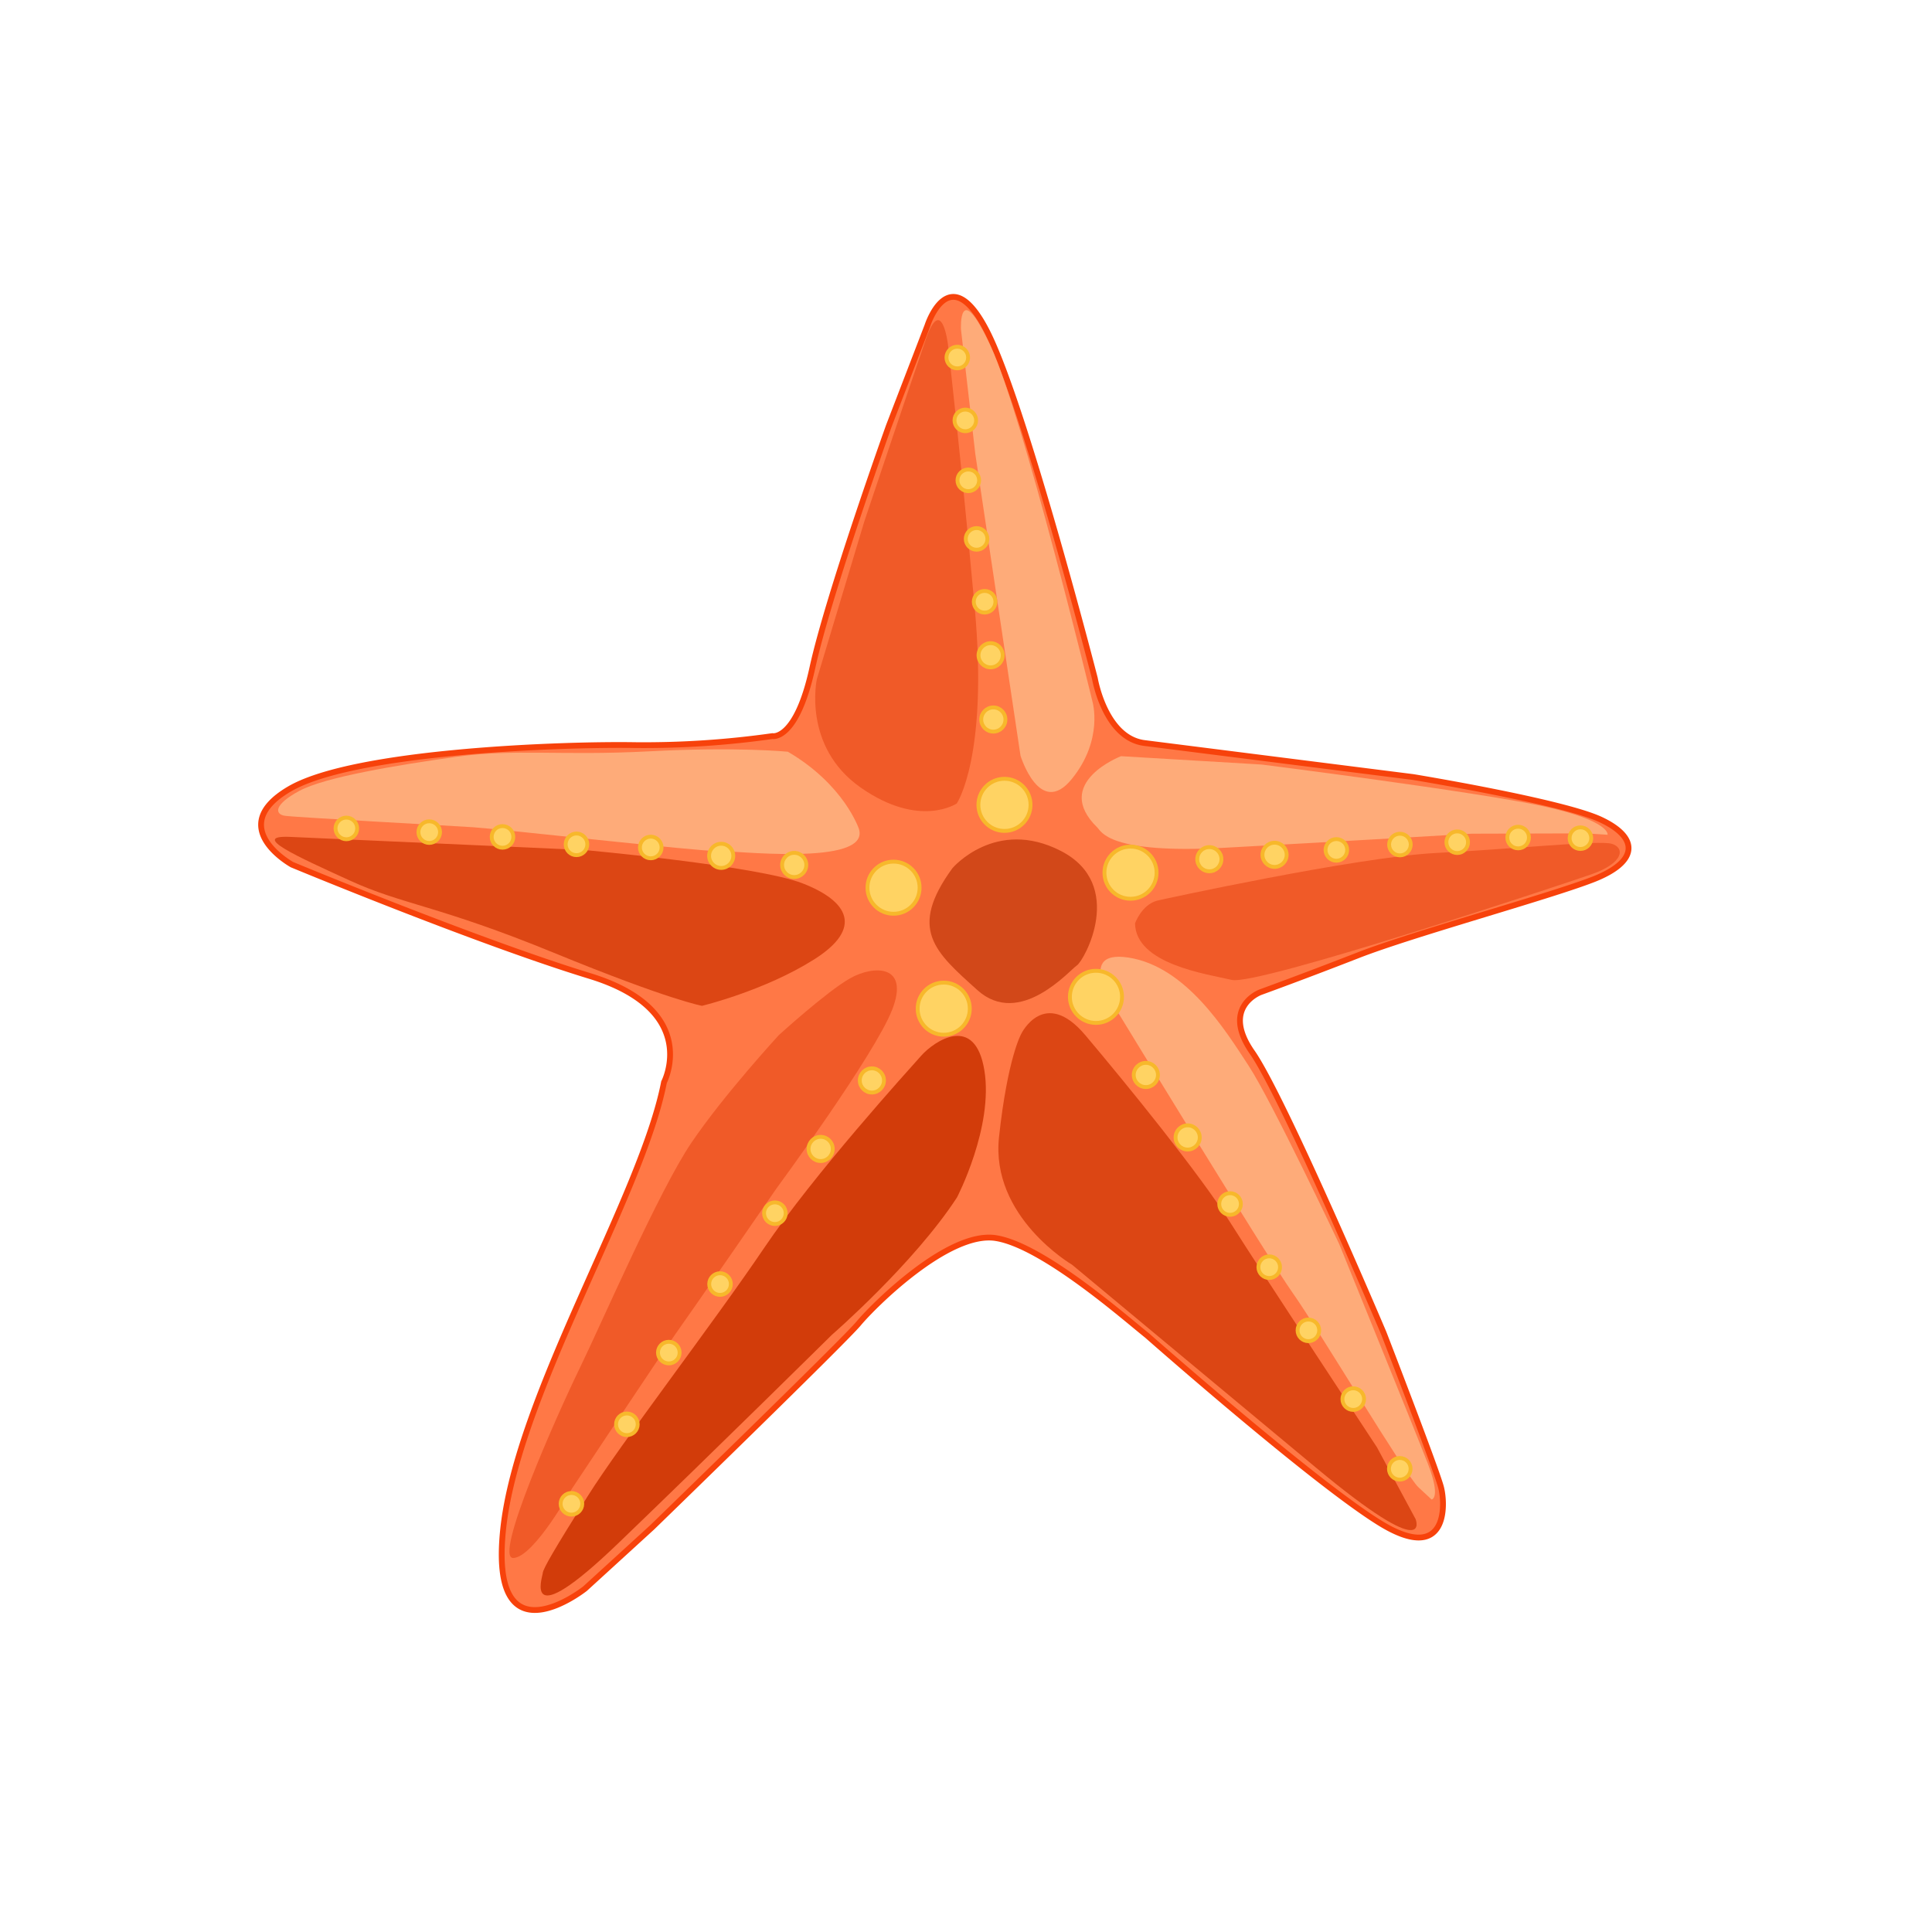 <svg id="Layer_2" data-name="Layer 2" xmlns="http://www.w3.org/2000/svg" viewBox="0 0 1000 1000"><defs><style>.cls-1{fill:#ff7846;stroke:#f7420b;stroke-width:3px;}.cls-1,.cls-7{stroke-miterlimit:10;}.cls-2{fill:#d23c0a;}.cls-3{fill:#f05a28;}.cls-4{fill:#dc4614;}.cls-5{fill:#feab79;}.cls-6{fill:#d24819;}.cls-7{fill:#ffd363;stroke:#f7b82b;stroke-width:2px;}</style></defs><title>starfish</title><path class="cls-1" d="M592.28,384.58l139.13,17.61s77.15,12.67,97.15,22.05,19.63,21.9-4.27,31.09-92.81,28-121.33,39.12-50.54,19.1-50.54,19.1-20.67,7.61-4.28,31.09,68,145.18,68,145.18,27.21,70.35,29.72,79.92,3.21,40.1-31.68,18.55-120.49-97.07-120.49-97.07c-11.07-8.79-53.87-46.55-78.27-50.39s-63.23,34.86-71,44.21-106.84,105.5-106.84,105.5l-34.8,31.78s-49.63,39.33-42.37-30.56,71.78-172.33,83.28-231.63c0,0,19.47-37.27-38.54-55s-154-57.58-154-57.58-35-19.32-1.48-39.08,142.26-23.41,179-22.8A473.72,473.72,0,0,0,399.81,381s12.38,2.6,20.69-35.4,39.56-125.14,39.56-125.14l20-52s11.26-35.12,30.74,2.9,55.91,179.79,55.91,179.79S571.84,381.89,592.28,384.58Z"/><path class="cls-2" d="M495.33,619.8s19-36.41,14.17-65.85-25.9-15.14-32.68-7.52S421.27,607.78,395.47,646s-74.31,101.35-91.32,128.48-23.07,37.48-23.21,39.71S269.82,847.05,320,798.8,430.62,690.86,430.62,690.86,472.91,654.18,495.33,619.8Z"/><path class="cls-3" d="M403.12,535.78s24.79-22.58,36.88-29.4,31-7.39,21.8,16.21S402,615,402,615s-45.55,66-51.46,74.17-54.64,81.58-54.64,81.58-19.32,35-30.12,35.67S288.57,731.76,300,708.3s41-91.88,57.84-116.77S403.12,535.78,403.12,535.78Z"/><path class="cls-4" d="M528.66,535s11.9-24.32,33.11.82,59,71.53,75.21,97.25,75.76,116.1,75.76,116.1l20,37.16s9.19,23.91-51.59-26.68L554.9,654.62s-42.31-24.73-37.81-66.12S528.66,535,528.66,535Z"/><path class="cls-5" d="M579.49,525.36s75.68,124.17,89.63,143.9,58.36,94.35,65.12,100.62l6.76,6.27s5-.58-1.92-18.5-45.9-113.71-45.9-113.71-34.63-73.52-46.85-92.25-32.48-51.42-62.21-56.05S579.49,525.36,579.49,525.36Z"/><path class="cls-3" d="M599.05,466.14c1-.26,102.3-22.44,144.13-24.63S827,434.89,834,436.69s7,9.87-10.45,15.9-172.73,57.72-186,54.61-49.66-8.18-50.07-29.27C587.52,477.93,590.84,468.29,599.05,466.14Z"/><path class="cls-5" d="M567.91,428.25c2.27,2.21,5.82,13.82,65.64,10.57s128.21-7.3,128.21-7.3l59.17-.17,11.15.73S833.89,425,799,417.37s-146-21.65-146-21.65l-72.77-4.32S544.33,405.19,567.91,428.25Z"/><path class="cls-3" d="M495.22,415.87s16.37-24,9.31-101.12S490.62,178,490.62,178s-3.22-26.2-11.52-2.1-31.68,93.84-31.68,93.84L422.8,351.53s-7.66,34.9,22.76,56.16S495.22,415.87,495.22,415.87Z"/><path class="cls-5" d="M528.21,391.14,504.82,235l-7.43-64.57s-1.34-27.43,15.54,9.08,52.52,183.6,52.52,183.6,5.89,19.66-10.69,40.09S528.21,391.14,528.21,391.14Z"/><path class="cls-4" d="M302.72,440s89.11,8.07,112.71,17.23,31.65,23.14,5.94,39.38-58,24-58,24-16.84-2.89-76.63-27.42-78.15-24.83-105.57-37.38-52.24-23.59-30.79-22.63S302.72,440,302.72,440Z"/><path class="cls-5" d="M444.61,429.14s-7.47-22.89-36.82-40.05c0,0-26.27-2.62-71.69-.21s-69.82-1.43-100.13,2.86-67.46,10.38-80.92,17.56-12.9,12.16-7.57,12.95,83.92,5.05,97.31,5.92,118.83,12.7,126,12.28S450.49,448.8,444.61,429.14Z"/><path class="cls-6" d="M493,449.34s22.34-26.32,56.16-8.87,12,56.8,8.22,59.24-29.47,32.59-51.48,12.77S469.9,481,493,449.34Z"/><circle class="cls-7" cx="585.15" cy="451.7" r="13.49"/><circle class="cls-7" cx="519.91" cy="416.59" r="13.49"/><circle class="cls-7" cx="462.49" cy="459.47" r="13.49"/><circle class="cls-7" cx="488.47" cy="522.08" r="13.49"/><circle class="cls-7" cx="567.27" cy="515.97" r="13.49"/><circle class="cls-7" cx="625.95" cy="444.72" r="6.26"/><circle class="cls-7" cx="659.71" cy="442.45" r="6.26"/><circle class="cls-7" cx="593.09" cy="556.4" r="6.26"/><circle class="cls-7" cx="614.73" cy="588.74" r="6.26"/><circle class="cls-7" cx="636.68" cy="623.19" r="5.6"/><circle class="cls-7" cx="691.7" cy="439.91" r="5.6"/><circle class="cls-7" cx="509.63" cy="311.47" r="5.6"/><circle class="cls-7" cx="336.83" cy="438.65" r="5.6"/><circle class="cls-7" cx="298.39" cy="437.03" r="5.6"/><circle class="cls-7" cx="401.08" cy="627.95" r="5.6"/><circle class="cls-7" cx="372.69" cy="664.63" r="5.6"/><circle class="cls-7" cx="346.17" cy="700.1" r="5.6"/><circle class="cls-7" cx="324.47" cy="737.22" r="5.6"/><circle class="cls-7" cx="295.78" cy="778.37" r="5.6"/><circle class="cls-7" cx="260.1" cy="433.18" r="5.6"/><circle class="cls-7" cx="222.17" cy="430.7" r="5.6"/><circle class="cls-7" cx="179.27" cy="428.79" r="5.6"/><circle class="cls-7" cx="505.48" cy="278.93" r="5.6"/><circle class="cls-7" cx="501.19" cy="248.62" r="5.6"/><circle class="cls-7" cx="499.64" cy="217.6" r="5.6"/><circle class="cls-7" cx="495.49" cy="185.06" r="5.6"/><circle class="cls-7" cx="724.6" cy="437.13" r="5.6"/><circle class="cls-7" cx="754.25" cy="435.93" r="5.6"/><circle class="cls-7" cx="785.78" cy="433.51" r="5.6"/><circle class="cls-7" cx="818.03" cy="433.83" r="5.6"/><circle class="cls-7" cx="656.95" cy="655.89" r="5.6"/><circle class="cls-7" cx="677.22" cy="688.59" r="5.6"/><circle class="cls-7" cx="700.44" cy="724.17" r="5.6"/><circle class="cls-7" cx="724.52" cy="760.25" r="5.6"/><circle class="cls-7" cx="451.29" cy="559.23" r="6.26"/><circle class="cls-7" cx="424.77" cy="594.69" r="6.26"/><circle class="cls-7" cx="411.08" cy="447.69" r="6.26"/><circle class="cls-7" cx="373.29" cy="442.98" r="6.26"/><circle class="cls-7" cx="514.15" cy="372.42" r="6.26"/><circle class="cls-7" cx="512.74" cy="339.16" r="6.26"/></svg>